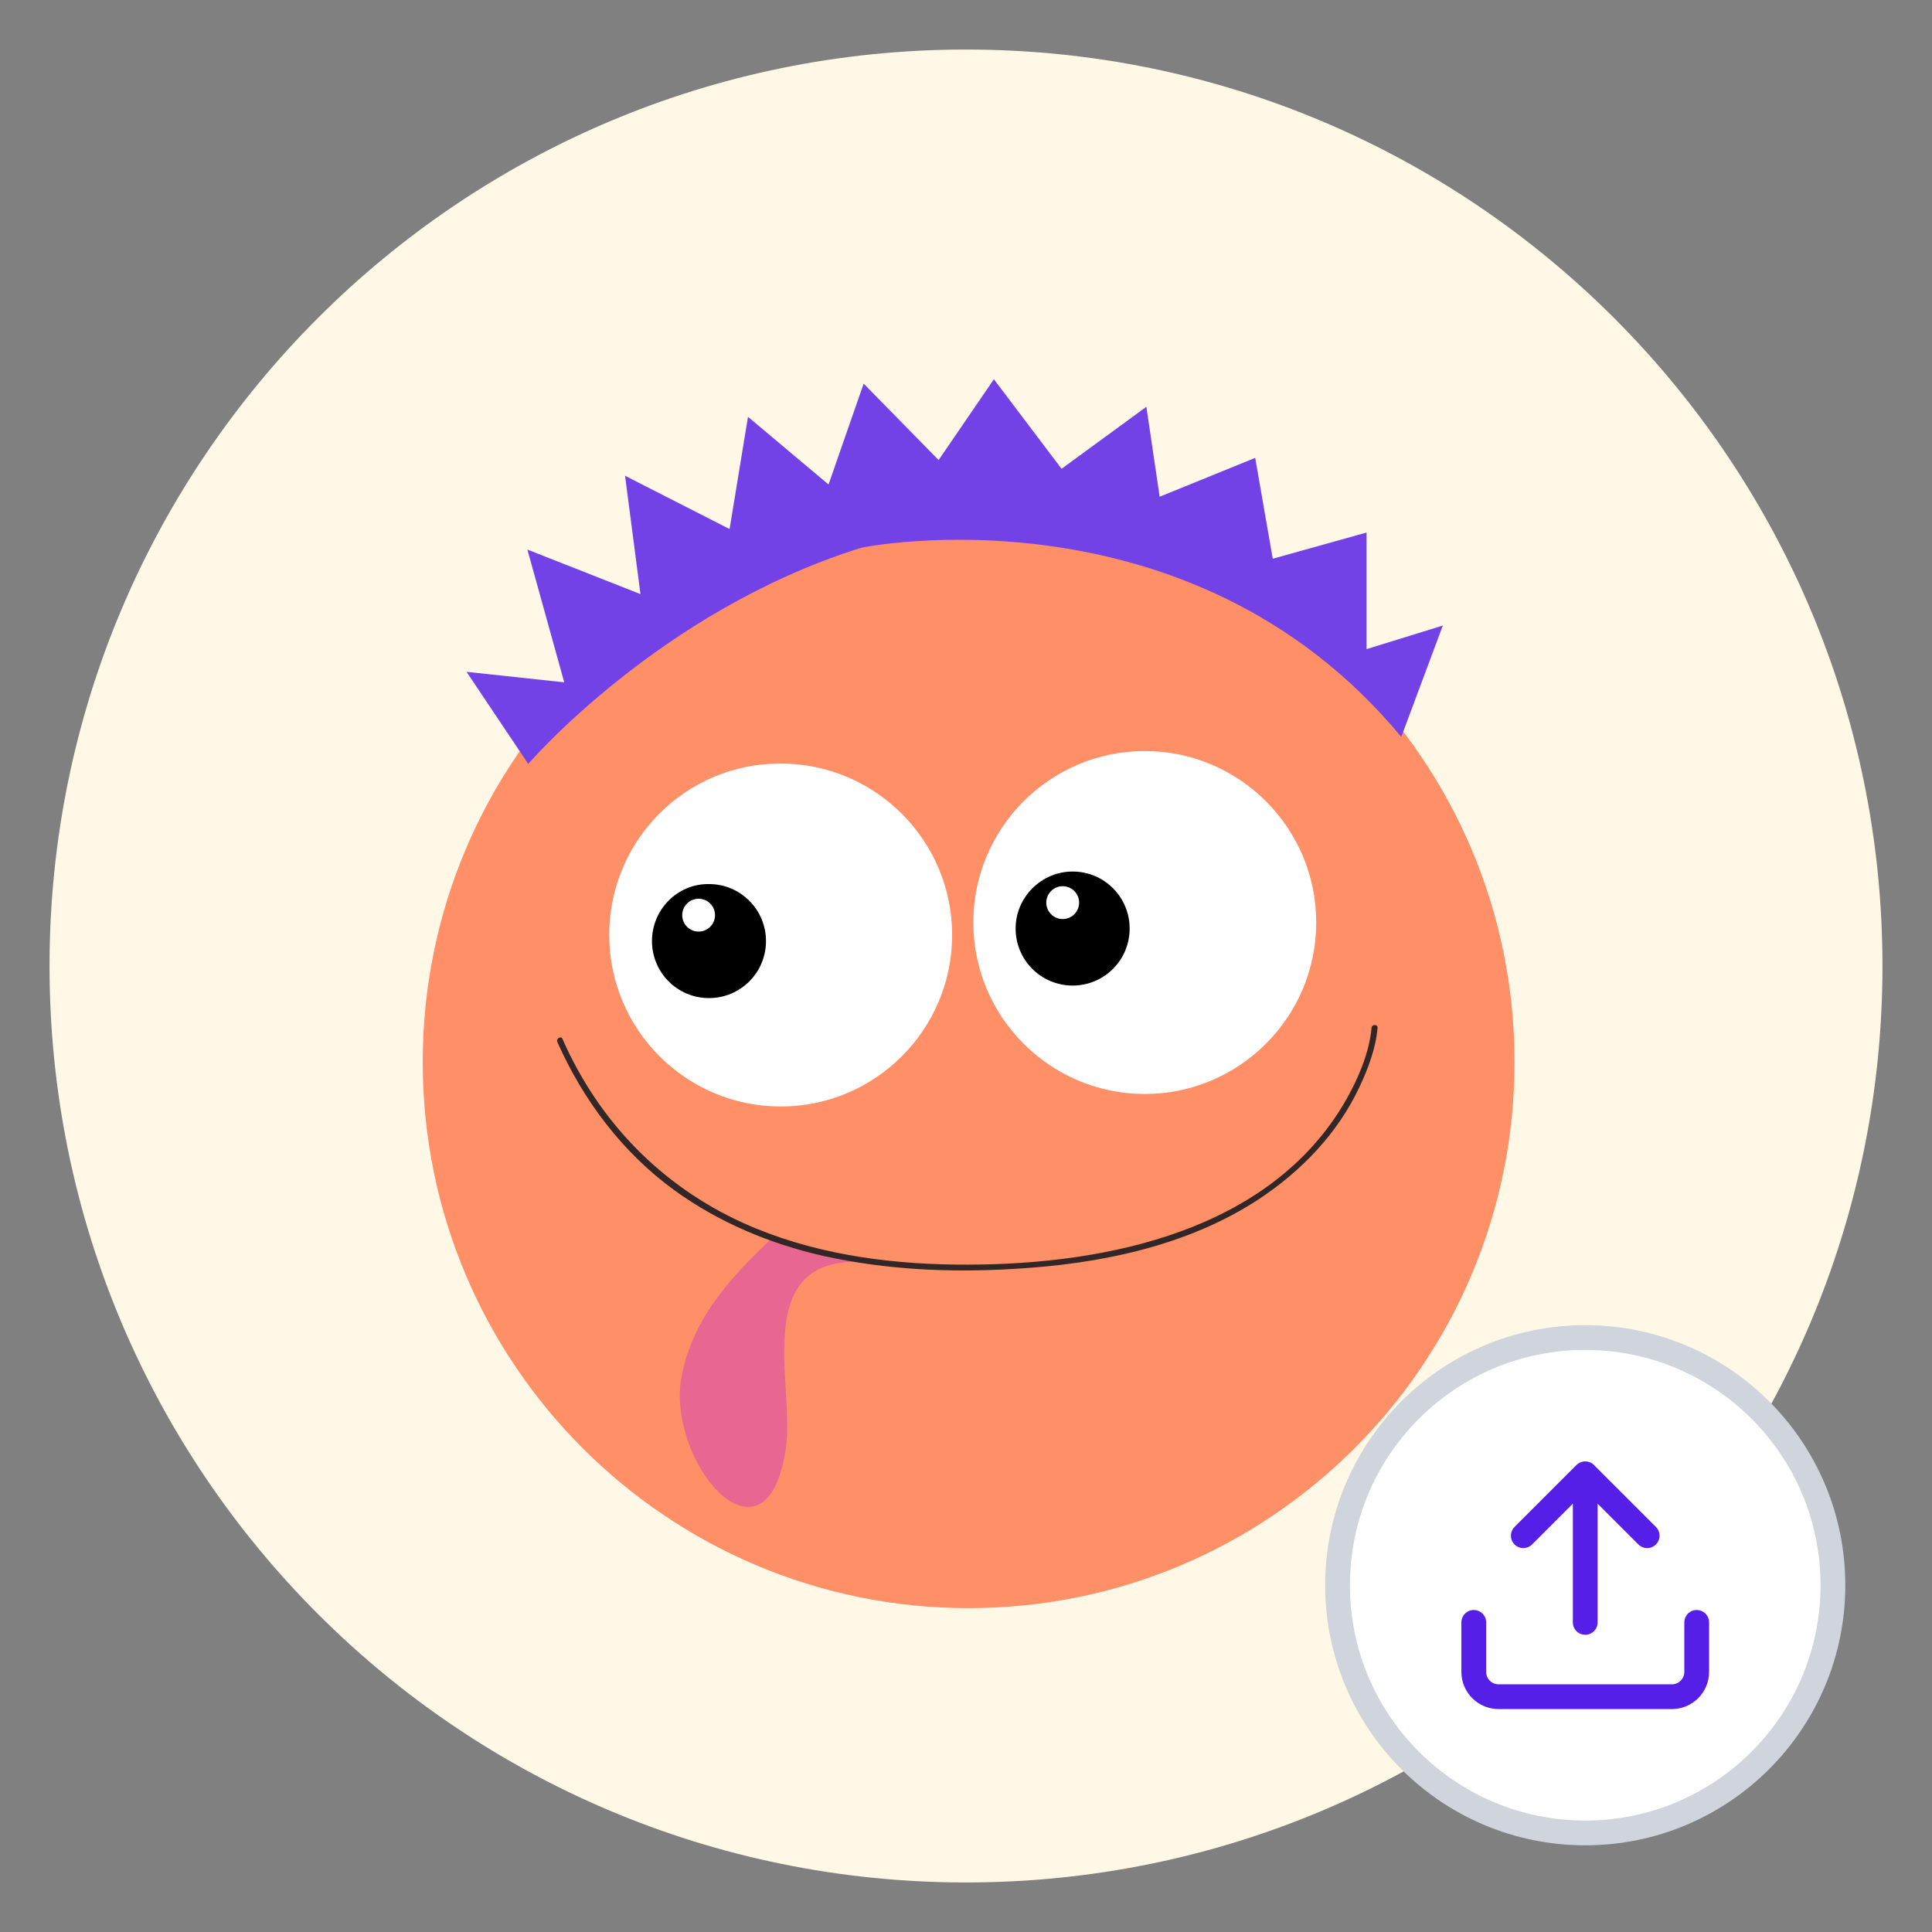 <svg width="156" height="156" viewBox="0 0 156 156" fill="none" xmlns="http://www.w3.org/2000/svg">
<rect x="0" y="0" width="156" height="156" fill="#808080" stroke="none"/>
<path d="M78 152C118.869 152 152 118.869 152 78C152 37.131 118.869 4 78 4C37.131 4 4 37.131 4 78C4 118.869 37.131 152 78 152Z" fill="#FFF8E7"/>
<path d="M78.213 129.849C102.557 129.849 122.291 110.107 122.291 85.755C122.291 61.402 102.557 41.661 78.213 41.661C53.868 41.661 34.134 61.402 34.134 85.755C34.134 110.107 53.868 129.849 78.213 129.849Z" fill="#FF8F66"/>
<path d="M78.59 74.487C78.59 82.125 84.797 88.333 92.434 88.333C100.072 88.333 106.279 82.125 106.279 74.487C106.279 66.85 100.072 60.642 92.434 60.642C84.797 60.642 78.59 66.85 78.59 74.487Z" fill="white"/>
<path d="M82.007 74.976C82.007 77.522 84.065 79.579 86.611 79.579C89.156 79.579 91.214 77.522 91.214 74.976C91.214 72.43 89.156 70.372 86.611 70.372C84.1 70.372 82.007 72.43 82.007 74.976Z" fill="black"/>
<path d="M84.483 72.883C84.483 73.616 85.076 74.209 85.808 74.209C86.541 74.209 87.134 73.616 87.134 72.883C87.134 72.151 86.541 71.558 85.808 71.558C85.076 71.558 84.483 72.151 84.483 72.883Z" fill="white"/>
<path d="M49.191 75.499C49.191 83.137 55.399 89.345 63.036 89.345C70.673 89.345 76.881 83.137 76.881 75.499C76.881 67.862 70.673 61.654 63.036 61.654C55.399 61.619 49.191 67.827 49.191 75.499Z" fill="white"/>
<path d="M52.644 75.987C52.644 78.533 54.701 80.591 57.247 80.591C59.792 80.591 61.85 78.533 61.85 75.987C61.85 73.442 59.792 71.384 57.247 71.384C54.701 71.349 52.644 73.442 52.644 75.987Z" fill="black"/>
<path d="M55.085 73.895C55.085 74.627 55.678 75.22 56.41 75.22C57.142 75.22 57.735 74.627 57.735 73.895C57.735 73.162 57.142 72.57 56.41 72.57C55.678 72.57 55.085 73.162 55.085 73.895Z" fill="white"/>
<path d="M69.732 101.899C60.456 101.411 64.222 111.909 63.455 116.931C61.955 127.184 54.178 118.674 54.946 111.665C55.713 106.642 58.956 103.155 62.443 99.877L69.732 101.899Z" fill="#E86792"/>
<path d="M111.231 82.997C111.092 84.636 110.464 86.31 109.767 87.775C108.023 91.507 105.093 94.541 101.676 96.808C95.852 100.644 88.703 102.074 81.868 102.457C76.707 102.771 71.51 102.527 66.489 101.411C62.164 100.435 58.015 98.691 54.458 96.11C50.273 93.076 47.099 88.856 45.007 84.148C44.867 83.869 45.321 83.59 45.425 83.904C48.355 90.565 53.411 95.761 60.037 98.761C65.373 101.167 71.301 102.039 77.125 102.109C88.18 102.248 101.502 99.877 108.023 89.902C109.313 87.915 110.534 85.334 110.743 83.032C110.743 82.683 111.266 82.683 111.231 82.997Z" fill="#332627"/>
<path d="M113.146 59.5L116.501 50.51L110.344 52.413V43L102.769 45.115L101.351 36.971L93.637 40.109L92.565 32.846L85.716 37.852L80.251 30.624L75.789 37.147L69.736 30.977L66.9 39.121L60.397 33.657L58.91 42.718L50.47 38.416L51.715 47.971L42.584 44.375L45.558 55.093L37.672 54.247L42.653 61.686C42.653 61.686 53.272 49.311 69.529 44.234C69.529 44.199 96.024 38.839 113.146 59.5Z" fill="#7342E7"/>
<circle cx="128" cy="128" r="20" fill="white" stroke="#D0D5DD" stroke-width="2"/>
<path d="M137 131V135C137 135.53 136.789 136.039 136.414 136.414C136.039 136.789 135.53 137 135 137H121C120.47 137 119.961 136.789 119.586 136.414C119.211 136.039 119 135.53 119 135V131M133 124L128 119M128 119L123 124M128 119V131" stroke="#561FE7" stroke-width="2" stroke-linecap="round" stroke-linejoin="round"/>
</svg>
